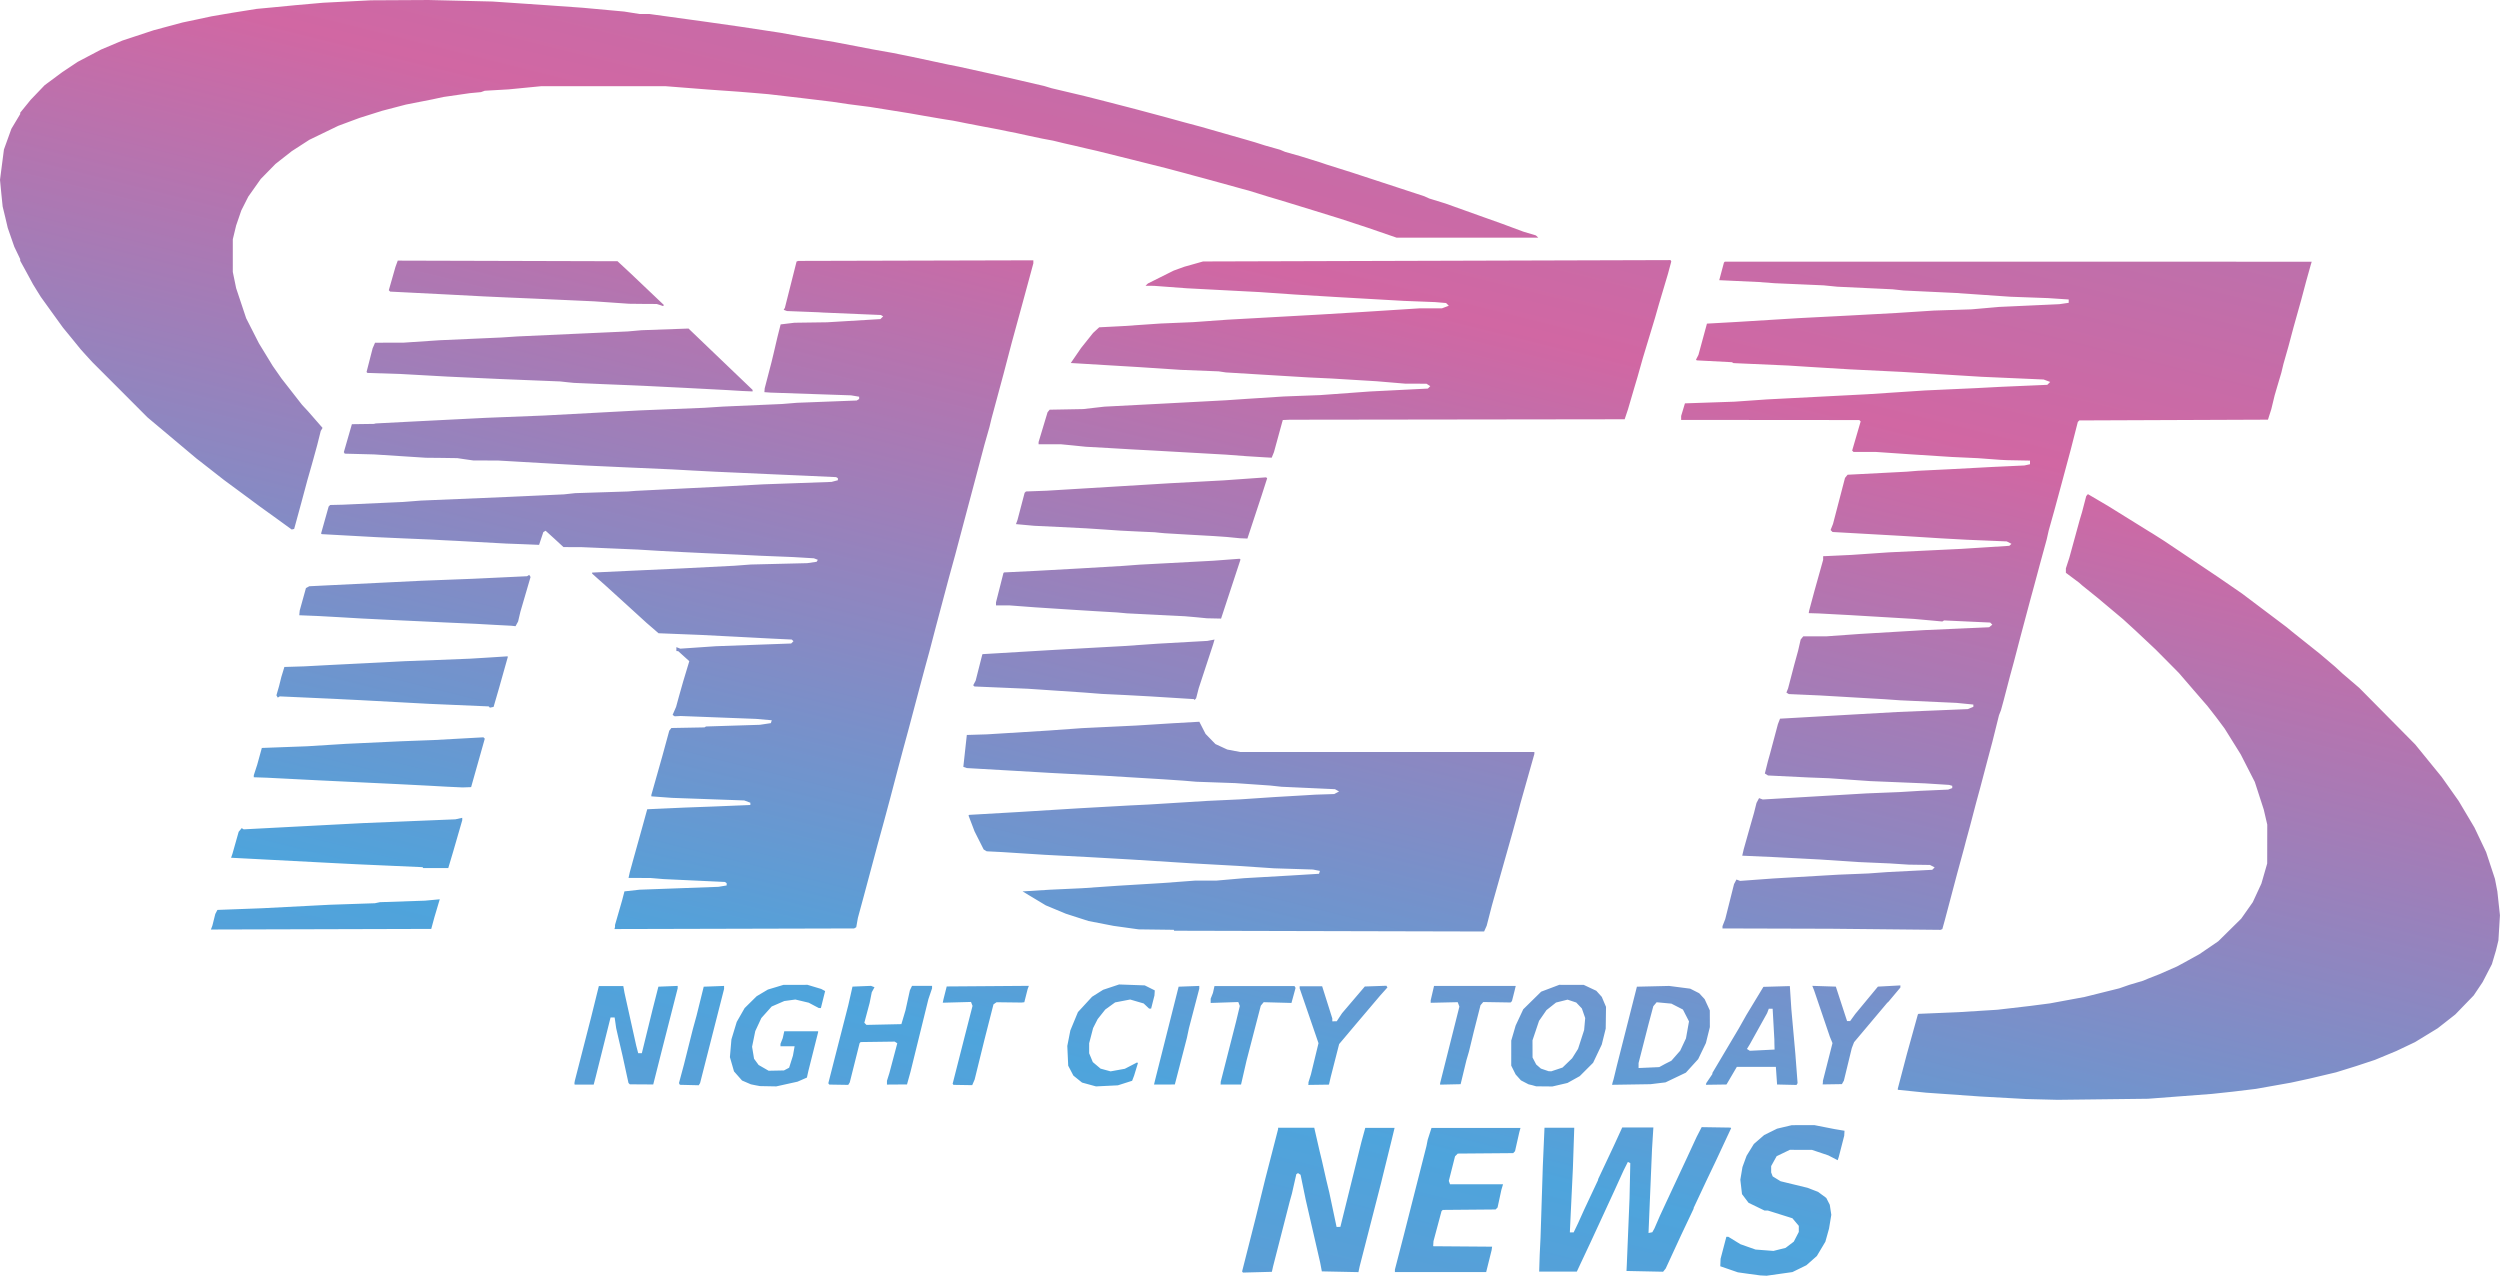 <?xml version="1.0" encoding="UTF-8" standalone="no"?>
<!-- Created with Inkscape (http://www.inkscape.org/) -->

<svg
   width="97.777mm"
   height="49.896mm"
   viewBox="0 0 32.922 16.8"
   version="1.1"
   id="svg1"
   inkscape:version="1.4.2 (ebf0e94, 2025-05-08)"
   sodipodi:docname="drawing.svg"
   xml:space="preserve"
   xmlns:inkscape="http://www.inkscape.org/namespaces/inkscape"
   xmlns:sodipodi="http://sodipodi.sourceforge.net/DTD/sodipodi-0.dtd"
   xmlns:xlink="http://www.w3.org/1999/xlink"
   xmlns="http://www.w3.org/2000/svg"
   xmlns:svg="http://www.w3.org/2000/svg"><sodipodi:namedview
     id="namedview1"
     pagecolor="#ffffff"
     bordercolor="#000000"
     borderopacity="0.25"
     inkscape:showpageshadow="2"
     inkscape:pageopacity="0.0"
     inkscape:pagecheckerboard="0"
     inkscape:deskcolor="#d1d1d1"
     inkscape:document-units="mm"
     showborder="true"
     inkscape:zoom="2"
     inkscape:cx="66.25"
     inkscape:cy="259.75"
     inkscape:window-width="2400"
     inkscape:window-height="1529"
     inkscape:window-x="-8"
     inkscape:window-y="-8"
     inkscape:window-maximized="1"
     inkscape:current-layer="layer1" /><defs
     id="defs1"><linearGradient
       id="linearGradient1"
       inkscape:collect="always"><stop
         style="stop-color:#4ea4dc;stop-opacity:1;"
         offset="0.318"
         id="stop1" /><stop
         style="stop-color:#d167a3;stop-opacity:1;"
         offset="0.645"
         id="stop2" /></linearGradient><linearGradient
       inkscape:collect="always"
       xlink:href="#linearGradient1"
       id="linearGradient2"
       x1="12.774"
       y1="25.228"
       x2="20.739"
       y2="-6.716"
       gradientUnits="userSpaceOnUse"
       spreadMethod="repeat" /></defs><g
     inkscape:label="Layer 1"
     inkscape:groupmode="layer"
     id="layer1"
     transform="translate(-0.296,-0.856)"><path
       style="fill:url(#linearGradient2)"
       d="m 23.331,17.632 -0.149,-0.021 -0.116,-0.04 -0.116,-0.04 0.002,-0.049 0.002,-0.049 0.038,-0.145 0.038,-0.145 h 0.013 0.013 l 0.08,0.049 0.08,0.049 0.099,0.035 0.099,0.035 0.118,0.009 0.118,0.009 0.08,-0.02 0.08,-0.02 0.054,-0.041 0.054,-0.041 0.033,-0.064 0.033,-0.064 V 17.039 16.999 l -0.042,-0.05 -0.042,-0.05 -0.111,-0.035 -0.111,-0.035 -0.051,-0.016 -0.051,-0.016 h -0.022 -0.022 l -0.105,-0.051 -0.105,-0.051 -0.043,-0.057 -0.043,-0.057 -0.011,-0.095 -0.011,-0.095 0.014,-0.083 0.014,-0.083 0.027,-0.074 0.027,-0.074 0.048,-0.078 0.048,-0.078 0.068,-0.059 0.068,-0.059 0.085,-0.042 0.085,-0.042 0.097,-0.023 0.097,-0.023 0.149,-2.63e-4 0.149,-2.64e-4 0.132,0.026 0.132,0.026 0.066,0.011 0.066,0.011 -0.002,0.033 -0.002,0.033 -0.036,0.14 -0.036,0.14 -0.007,0.021 -0.007,0.021 -0.062,-0.032 -0.062,-0.032 -0.107,-0.036 -0.107,-0.036 -0.146,-4.63e-4 -0.146,-4.64e-4 -0.087,0.042 -0.087,0.042 -0.036,0.065 -0.036,0.065 v 0.042 0.042 l 0.01,0.026 0.01,0.026 0.052,0.032 0.052,0.032 0.177,0.043 0.177,0.043 0.07,0.027 0.07,0.027 0.054,0.04 0.054,0.04 0.023,0.045 0.023,0.045 0.01,0.066 0.01,0.066 -0.015,0.091 -0.015,0.091 -0.024,0.086 -0.024,0.086 -0.056,0.094 -0.056,0.094 -0.069,0.061 -0.069,0.061 -0.092,0.045 -0.092,0.045 -0.17,0.024 -0.17,0.024 -0.041,-0.002 -0.041,-0.002 z m -6.673,-0.025 -0.005,-0.008 0.09,-0.355 0.09,-0.355 0.063,-0.256 0.063,-0.256 0.084,-0.326 0.084,-0.326 v -0.009 -0.009 h 0.238 0.238 l 0.035,0.153 0.035,0.153 0.016,0.066 0.016,0.066 0.028,0.124 0.028,0.124 0.02,0.083 0.02,0.083 0.048,0.227 0.048,0.227 0.025,-3.36e-4 0.025,-3.36e-4 0.138,-0.557 0.138,-0.557 0.026,-0.095 0.026,-0.095 h 0.193 0.193 l -0.021,0.087 -0.021,0.087 -0.059,0.239 -0.059,0.239 -0.008,0.033 -0.008,0.033 -0.142,0.553 -0.142,0.553 -0.008,0.038 -0.008,0.038 -0.241,-0.005 -0.241,-0.005 -0.011,-0.058 -0.011,-0.058 -0.095,-0.413 -0.095,-0.413 -0.034,-0.165 -0.034,-0.165 -0.017,-0.011 -0.017,-0.011 -0.011,0.007 -0.011,0.007 -0.029,0.128 -0.029,0.128 -0.014,0.05 -0.014,0.05 -0.11,0.429 -0.11,0.429 -0.008,0.036 -0.008,0.036 -0.19,0.005 -0.19,0.005 z m 2.007,-0.016 v -0.016 l 0.059,-0.228 0.059,-0.228 0.149,-0.586 0.149,-0.586 0.008,-0.041 0.008,-0.041 0.025,-0.078 0.025,-0.078 h 0.586 0.586 l -0.008,0.029 -0.008,0.029 -0.028,0.124 -0.028,0.124 -0.012,0.013 -0.012,0.013 -0.365,0.003 -0.365,0.003 -0.018,0.018 -0.018,0.018 -0.041,0.162 -0.041,0.162 0.008,0.022 0.008,0.022 h 0.349 0.349 l -0.011,0.037 -0.011,0.037 -0.025,0.116 -0.025,0.116 -0.013,0.013 -0.013,0.013 -0.348,0.003 -0.348,0.003 -0.008,0.008 -0.008,0.008 -0.053,0.198 -0.053,0.198 -0.002,0.033 -0.002,0.033 0.388,0.003 0.388,0.003 -0.003,0.022 -0.003,0.022 -0.036,0.145 -0.036,0.145 h -0.601 -0.601 z m 1.907,-0.211 0.011,-0.227 0.015,-0.471 0.015,-0.471 0.011,-0.252 0.011,-0.252 h 0.196 0.196 l -0.009,0.268 -0.009,0.268 -0.015,0.314 -0.015,0.314 -0.005,0.107 -0.005,0.107 h 0.025 0.025 l 0.028,-0.058 0.028,-0.058 0.041,-0.091 0.041,-0.091 0.092,-0.196 0.092,-0.196 v -0.005 -0.005 l 0.104,-0.221 0.104,-0.221 0.055,-0.12 0.055,-0.12 h 0.205 0.205 l -0.009,0.145 -0.009,0.145 -0.017,0.405 -0.017,0.405 -0.006,0.145 -0.006,0.145 0.025,-0.005 0.025,-0.005 0.014,-0.025 0.014,-0.025 0.036,-0.083 0.036,-0.083 0.046,-0.099 0.046,-0.099 0.135,-0.289 0.135,-0.289 0.061,-0.132 0.061,-0.132 0.033,-0.064 0.033,-0.064 0.19,0.003 0.19,0.003 0.004,0.004 0.004,0.004 -0.023,0.049 -0.023,0.049 -0.077,0.165 -0.077,0.165 -0.063,0.132 -0.063,0.132 -0.084,0.179 -0.084,0.179 v 0.005 0.005 l -0.081,0.171 -0.081,0.171 -0.103,0.223 -0.103,0.223 -0.017,0.021 -0.017,0.021 -0.241,-0.005 -0.241,-0.005 0.002,-0.041 0.002,-0.041 0.018,-0.438 0.018,-0.438 0.005,-0.231 0.005,-0.231 -0.016,-0.008 -0.016,-0.008 -0.029,0.058 -0.029,0.058 -0.06,0.132 -0.06,0.132 -0.095,0.206 -0.095,0.206 -0.061,0.132 -0.061,0.132 -0.062,0.132 -0.062,0.132 -0.029,0.062 -0.029,0.062 h -0.248 -0.248 z m 6.616,-2.046 -0.206,-0.005 -0.306,-0.017 -0.306,-0.017 -0.355,-0.025 -0.355,-0.025 -0.186,-0.019 -0.186,-0.019 v -0.008 -0.008 l 0.059,-0.225 0.059,-0.225 0.073,-0.263 0.073,-0.263 0.004,-0.004 0.004,-0.004 0.264,-0.011 0.264,-0.011 0.256,-0.016 0.256,-0.016 0.215,-0.025 0.215,-0.025 0.131,-0.017 0.131,-0.017 0.227,-0.042 0.227,-0.042 0.229,-0.057 0.229,-0.057 0.066,-0.023 0.066,-0.023 0.091,-0.027 0.091,-0.027 0.033,-0.014 0.033,-0.014 0.074,-0.029 0.074,-0.029 0.116,-0.051 0.116,-0.051 0.05,-0.027 0.05,-0.027 0.099,-0.055 0.099,-0.055 0.123,-0.084 0.123,-0.084 0.151,-0.149 0.151,-0.149 0.076,-0.108 0.076,-0.108 0.057,-0.123 0.057,-0.123 0.038,-0.132 0.038,-0.132 3.96e-4,-0.256 3.96e-4,-0.256 -0.023,-0.099 -0.023,-0.099 -0.059,-0.182 -0.059,-0.182 -0.093,-0.182 -0.093,-0.182 -0.106,-0.17 -0.106,-0.17 -0.112,-0.15 L 29.366,10.154 29.178,9.937 28.991,9.72 28.836,9.563 28.681,9.407 28.549,9.283 28.417,9.159 l -0.082,-0.075 -0.082,-0.075 -0.167,-0.14 -0.167,-0.14 -0.103,-0.083 -0.103,-0.083 -0.019,-0.017 -0.019,-0.017 -0.087,-0.065 -0.087,-0.065 v -0.029 -0.029 l 0.023,-0.071 0.023,-0.071 0.068,-0.248 0.068,-0.248 0.015,-0.05 0.015,-0.05 0.028,-0.107 0.028,-0.107 0.011,-0.013 0.011,-0.013 0.131,0.077 0.131,0.077 0.269,0.167 0.269,0.167 0.028,0.017 0.028,0.017 0.074,0.047 0.074,0.047 0.355,0.238 0.355,0.238 0.157,0.108 0.157,0.108 0.296,0.223 0.296,0.223 0.035,0.029 0.035,0.029 0.182,0.145 0.182,0.145 0.099,0.084 0.099,0.084 0.05,0.046 0.05,0.046 0.111,0.095 0.111,0.095 0.368,0.372 0.368,0.372 0.175,0.215 0.175,0.215 0.111,0.157 0.111,0.157 0.104,0.175 0.104,0.175 0.077,0.162 0.077,0.162 0.058,0.176 0.058,0.176 0.016,0.083 0.016,0.083 0.017,0.157 0.017,0.157 -0.01,0.165 -0.01,0.165 -0.016,0.066 -0.016,0.066 -0.027,0.091 -0.027,0.091 -0.061,0.118 -0.061,0.118 -0.059,0.088 -0.059,0.088 -0.121,0.125 -0.121,0.125 -0.116,0.091 -0.116,0.091 -0.149,0.091 -0.149,0.091 -0.124,0.059 -0.124,0.059 -0.14,0.058 -0.14,0.058 -0.124,0.041 -0.124,0.041 -0.132,0.041 -0.132,0.041 -0.173,0.041 -0.173,0.041 -0.124,0.027 -0.124,0.027 -0.231,0.041 -0.231,0.041 -0.149,0.018 -0.149,0.018 -0.14,0.015 -0.14,0.015 -0.421,0.032 -0.421,0.032 -0.595,0.007 -0.595,0.007 z m -16.946,-0.187 -0.058,-0.012 -0.058,-0.025 -0.058,-0.025 -0.053,-0.06 -0.053,-0.06 -0.027,-0.094 -0.027,-0.094 0.01,-0.117 0.01,-0.117 0.035,-0.115 0.035,-0.115 0.052,-0.091 0.052,-0.091 0.079,-0.078 0.079,-0.078 0.074,-0.044 0.074,-0.044 0.103,-0.031 0.103,-0.031 0.158,-1.26e-4 0.158,-1.26e-4 0.09,0.027 0.09,0.027 0.026,0.014 0.026,0.014 -0.028,0.112 -0.028,0.112 -0.014,-2.86e-4 -0.014,-2.86e-4 -0.066,-0.035 -0.066,-0.035 -0.088,-0.021 -0.088,-0.021 -0.073,0.01 -0.073,0.01 -0.083,0.036 -0.083,0.036 -0.068,0.076 -0.068,0.076 -0.04,0.086 -0.04,0.086 -0.021,0.103 -0.021,0.103 0.013,0.079 0.013,0.079 0.03,0.041 0.03,0.041 0.066,0.038 0.066,0.038 0.101,-0.002 0.101,-0.002 0.034,-0.018 0.034,-0.018 0.025,-0.079 0.025,-0.079 0.011,-0.062 0.011,-0.062 h -0.093 -0.093 v -0.016 -0.016 l 0.015,-0.038 0.015,-0.038 0.01,-0.045 0.01,-0.045 h 0.223 0.223 v 0.006 0.006 l -0.064,0.254 -0.064,0.254 -0.01,0.045 -0.01,0.045 -0.062,0.027 -0.062,0.027 -0.14,0.031 -0.14,0.031 -0.107,-0.002 -0.107,-0.002 z m 4.394,-0.01 -0.091,-0.025 -0.057,-0.046 -0.057,-0.046 -0.034,-0.065 -0.034,-0.065 -0.006,-0.13 -0.006,-0.13 0.02,-0.102 0.02,-0.102 0.05,-0.121 0.05,-0.121 0.093,-0.101 0.093,-0.101 0.073,-0.046 0.073,-0.046 0.105,-0.035 0.105,-0.035 0.169,0.006 0.169,0.006 0.066,0.033 0.066,0.033 -0.002,0.033 -0.002,0.033 -0.022,0.087 -0.022,0.087 h -0.013 -0.013 l -0.036,-0.034 -0.036,-0.034 -0.089,-0.026 -0.089,-0.026 -0.099,0.019 -0.099,0.019 -0.065,0.047 -0.065,0.047 -0.05,0.063 -0.05,0.063 -0.03,0.059 -0.03,0.059 -0.026,0.1 -0.026,0.1 v 0.066 0.066 l 0.024,0.058 0.024,0.058 0.051,0.043 0.051,0.043 0.066,0.018 0.066,0.018 0.094,-0.017 0.094,-0.017 0.081,-0.042 0.081,-0.042 0.005,0.005 0.005,0.005 -0.025,0.082 -0.025,0.082 -0.013,0.034 -0.013,0.034 -0.094,0.03 -0.094,0.03 -0.144,0.007 -0.144,0.007 z m 5.839,0.01 -0.05,-0.012 -0.05,-0.026 -0.05,-0.026 -0.035,-0.039 -0.035,-0.039 -0.029,-0.058 -0.029,-0.058 9.7e-5,-0.165 9.7e-5,-0.165 0.029,-0.099 0.029,-0.099 0.05,-0.107 0.05,-0.107 0.118,-0.116 0.118,-0.116 0.119,-0.045 0.119,-0.045 0.161,1.61e-4 0.161,1.62e-4 0.083,0.039 0.083,0.039 0.036,0.04 0.036,0.04 0.028,0.066 0.028,0.066 -0.002,0.143 -0.002,0.143 -0.026,0.105 -0.026,0.105 -0.057,0.12 -0.057,0.12 -0.088,0.088 -0.088,0.088 -0.081,0.045 -0.081,0.045 -0.099,0.023 -0.099,0.023 -0.107,-0.001 -0.107,-0.001 z m 0.324,-0.208 0.074,-0.025 0.063,-0.061 0.063,-0.061 0.039,-0.062 0.039,-0.062 0.04,-0.124 0.04,-0.124 0.007,-0.079 0.007,-0.079 -0.022,-0.063 -0.022,-0.063 -0.037,-0.039 -0.037,-0.039 -0.057,-0.019 -0.057,-0.019 -0.076,0.019 -0.076,0.019 -0.063,0.05 -0.063,0.05 -0.049,0.071 -0.049,0.071 -0.043,0.128 -0.043,0.128 3.56e-4,0.113 3.56e-4,0.113 0.024,0.046 0.024,0.046 0.031,0.027 0.031,0.027 0.05,0.017 0.05,0.017 0.018,0.001 0.018,0.001 z m -12.937,0.19 -0.002,-0.008 0.003,-0.017 0.003,-0.017 0.108,-0.421 0.108,-0.421 0.05,-0.202 0.05,-0.202 h 0.161 0.161 l 0.008,0.045 0.008,0.045 0.077,0.347 0.077,0.347 0.013,0.05 0.013,0.05 h 0.024 0.024 l 0.071,-0.289 0.071,-0.289 0.038,-0.149 0.038,-0.149 0.127,-0.005 0.127,-0.005 v 0.016 0.016 l -0.107,0.419 -0.107,0.419 -0.054,0.214 -0.054,0.214 -0.154,-0.001 -0.154,-0.001 -0.009,-0.009 -0.009,-0.009 -0.039,-0.179 -0.039,-0.179 -0.027,-0.116 -0.027,-0.116 -0.015,-0.066 -0.015,-0.066 -0.01,-0.07 -0.01,-0.07 h -0.027 -0.027 l -0.098,0.392 -0.098,0.392 -0.013,0.05 -0.013,0.05 H 7.987 7.863 Z m 1.381,3.38e-4 -0.006,-0.01 0.033,-0.123 0.033,-0.123 0.058,-0.231 0.058,-0.231 0.025,-0.091 0.025,-0.091 0.047,-0.19 0.047,-0.19 0.134,-0.005 0.134,-0.005 v 0.02 0.02 l -0.158,0.62 -0.158,0.62 -0.009,0.014 -0.009,0.014 -0.124,-0.003 -0.124,-0.003 z m 1.967,0.001 -0.006,-0.01 0.04,-0.157 0.04,-0.157 0.091,-0.355 0.091,-0.355 0.015,-0.066 0.015,-0.066 0.013,-0.058 0.013,-0.058 0.122,-0.005 0.122,-0.005 0.023,0.009 0.023,0.009 -0.018,0.033 -0.018,0.033 -0.014,0.07 -0.014,0.07 -0.035,0.131 -0.035,0.131 0.014,0.014 0.014,0.014 0.23,-0.005 0.23,-0.005 0.027,-0.091 0.027,-0.091 0.029,-0.132 0.029,-0.132 0.014,-0.029 0.014,-0.029 h 0.132 0.132 v 0.016 0.016 l -0.024,0.071 -0.024,0.071 -0.118,0.479 -0.118,0.479 -0.023,0.083 -0.023,0.083 -0.132,0.001 -0.132,0.001 v -0.025 -0.025 l 0.016,-0.051 0.016,-0.051 0.052,-0.196 0.052,-0.196 -0.017,-0.011 -0.017,-0.011 -0.224,0.003 -0.224,0.003 -0.007,0.007 -0.007,0.007 -0.065,0.259 -0.065,0.259 -0.01,0.016 -0.01,0.016 -0.124,-0.002 -0.124,-0.002 z m 1.637,0.004 -0.006,-0.006 0.081,-0.318 0.081,-0.318 0.05,-0.195 0.05,-0.195 -0.01,-0.026 -0.01,-0.026 -0.186,0.005 -0.186,0.005 0.005,-0.024 0.005,-0.024 0.021,-0.083 0.021,-0.083 0.541,-0.004 0.541,-0.004 -0.008,0.021 -0.008,0.021 -0.022,0.087 -0.022,0.087 -0.018,0.002 -0.018,0.002 -0.165,-0.002 -0.165,-0.002 -0.02,0.014 -0.02,0.014 -0.059,0.231 -0.059,0.231 -0.065,0.264 -0.065,0.264 -0.016,0.037 -0.016,0.037 -0.124,-0.002 -0.124,-0.002 z m 2.654,-0.03 0.008,-0.033 0.154,-0.611 0.154,-0.611 0.136,-0.005 0.136,-0.005 v 0.018 0.018 l -0.068,0.26 -0.068,0.26 -0.014,0.066 -0.014,0.066 -0.079,0.305 -0.079,0.305 -0.137,3e-4 -0.137,3e-4 z m 0.87,0.016 -1e-6,-0.017 0.101,-0.396 0.101,-0.396 0.025,-0.104 0.025,-0.104 -0.01,-0.026 -0.01,-0.026 -0.182,0.006 -0.182,0.006 v -0.028 -0.028 l 0.015,-0.038 0.015,-0.038 0.01,-0.045 0.01,-0.045 h 0.527 0.527 l 0.007,0.012 0.007,0.012 -0.027,0.099 -0.027,0.099 -0.183,-0.005 -0.183,-0.005 -0.019,0.023 -0.019,0.023 -0.094,0.362 -0.094,0.362 -0.036,0.157 -0.036,0.157 -0.135,3.02e-4 -0.135,3.01e-4 z m 1.156,0.003 v -0.016 l 0.016,-0.051 0.016,-0.051 0.05,-0.206 0.05,-0.206 -0.124,-0.361 -0.124,-0.361 v -0.014 -0.014 h 0.148 0.148 l 0.067,0.212 0.067,0.212 v 0.019 0.019 l 0.029,-2.04e-4 0.029,-2.05e-4 0.035,-0.053 0.035,-0.053 0.15,-0.176 0.15,-0.176 0.142,-0.005 0.142,-0.005 0.007,0.011 0.007,0.011 -0.049,0.055 -0.049,0.055 -0.162,0.191 -0.162,0.191 -0.107,0.127 -0.107,0.127 -0.056,0.219 -0.056,0.219 -0.011,0.048 -0.011,0.048 -0.136,0.002 -0.136,0.002 z m 1.734,0.009 -6.45e-4,-0.011 0.127,-0.505 0.127,-0.505 -0.011,-0.029 -0.011,-0.029 -0.178,0.004 -0.178,0.004 v -0.016 -0.016 l 0.022,-0.095 0.022,-0.095 h 0.538 0.538 l -0.009,0.037 -0.009,0.037 -0.016,0.063 -0.016,0.063 -0.009,0.009 -0.009,0.009 -0.18,-0.003 -0.18,-0.003 -0.018,0.021 -0.018,0.021 -0.044,0.173 -0.044,0.173 -0.032,0.132 -0.032,0.132 -0.017,0.058 -0.017,0.058 -0.038,0.157 -0.038,0.157 -0.135,0.003 -0.135,0.003 z m 2.272,-0.026 0.011,-0.035 0.022,-0.091 0.022,-0.091 0.132,-0.52 0.132,-0.52 0.212,-0.005 0.212,-0.005 0.139,0.018 0.139,0.018 0.059,0.03 0.059,0.03 0.036,0.039 0.036,0.039 0.034,0.074 0.034,0.074 3.63e-4,0.11 3.63e-4,0.11 -0.026,0.105 -0.026,0.105 -0.051,0.106 -0.051,0.106 -0.081,0.089 -0.081,0.089 -0.134,0.064 -0.134,0.064 -0.099,0.012 -0.099,0.012 -0.253,0.004 -0.253,0.004 z m 0.692,-0.241 0.081,-0.041 0.058,-0.066 0.058,-0.066 0.038,-0.081 0.038,-0.081 0.02,-0.112 0.02,-0.112 -0.04,-0.078 -0.04,-0.078 -0.076,-0.039 -0.076,-0.039 -0.097,-0.009 -0.097,-0.009 -0.022,0.026 -0.022,0.026 -0.032,0.12 -0.032,0.12 -0.065,0.254 -0.065,0.254 v 0.033 0.033 l 0.136,-0.006 0.136,-0.006 z m 0.539,0.266 v -0.01 l 0.041,-0.061 0.041,-0.061 v -0.007 -0.007 l 0.175,-0.295 0.175,-0.295 0.049,-0.087 0.049,-0.087 0.112,-0.185 0.112,-0.185 0.174,-0.005 0.174,-0.005 0.01,0.153 0.01,0.153 0.026,0.289 0.026,0.289 0.015,0.197 0.015,0.197 -0.007,0.012 -0.007,0.012 -0.128,-0.003 -0.128,-0.003 -0.008,-0.116 -0.008,-0.116 H 23.423 23.168 l -0.068,0.116 -0.068,0.116 -0.136,0.002 -0.136,0.002 z m 0.899,-0.522 -0.001,-0.066 -0.011,-0.198 -0.011,-0.198 -5.33e-4,-0.004 -5.33e-4,-0.004 h -0.025 -0.025 l -0.011,0.029 -0.011,0.029 -0.114,0.205 -0.114,0.205 -0.019,0.031 -0.019,0.031 0.019,0.012 0.019,0.012 0.163,-0.008 0.163,-0.008 z m 0.638,0.505 6.93e-4,-0.026 0.063,-0.248 0.063,-0.248 -0.017,-0.041 -0.017,-0.041 -0.104,-0.306 -0.104,-0.306 -0.012,-0.03 -0.012,-0.03 0.155,0.005 0.155,0.005 0.074,0.227 0.074,0.227 0.02,3.9e-5 0.02,3.8e-5 0.034,-0.047 0.034,-0.047 0.149,-0.18 0.149,-0.18 0.148,-0.008 0.148,-0.008 -3.7e-5,0.014 -3.6e-5,0.014 -0.078,0.093 -0.078,0.093 -0.009,0.008 -0.009,0.008 -0.218,0.259 -0.218,0.259 -0.015,0.039 -0.015,0.039 -0.052,0.214 -0.052,0.214 -0.013,0.023 -0.013,0.023 -0.127,0.002 -0.127,0.002 z m -8.546,-2.011 -0.003,-0.003 -0.231,-0.003 -0.231,-0.003 -0.165,-0.023 -0.165,-0.023 -0.165,-0.032 -0.165,-0.032 -0.149,-0.048 -0.149,-0.048 -0.132,-0.055 -0.132,-0.055 -0.153,-0.092 -0.153,-0.092 0.178,-0.011 0.178,-0.011 0.215,-0.01 0.215,-0.01 0.231,-0.016 0.231,-0.016 0.297,-0.018 0.297,-0.018 0.214,-0.016 0.214,-0.016 h 0.14 0.14 l 0.183,-0.016 0.183,-0.016 0.314,-0.018 0.314,-0.018 0.18,-0.011 0.18,-0.011 0.006,-0.019 0.006,-0.019 -0.046,-0.009 -0.046,-0.009 -0.256,-0.008 -0.256,-0.008 -0.239,-0.016 -0.239,-0.016 -0.306,-0.017 -0.306,-0.017 -0.396,-0.025 -0.396,-0.025 -0.281,-0.016 -0.281,-0.016 -0.289,-0.015 -0.289,-0.015 -0.281,-0.018 -0.281,-0.018 -0.1,-0.005 -0.1,-0.005 -0.02,-0.012 -0.02,-0.012 -0.06,-0.119 -0.06,-0.119 -0.04,-0.105 -0.04,-0.105 0.005,-0.004 0.005,-0.004 0.33,-0.019 0.33,-0.019 0.388,-0.024 0.388,-0.024 0.339,-0.019 0.339,-0.019 0.124,-0.006 0.124,-0.006 0.388,-0.024 0.388,-0.024 0.215,-0.01 0.215,-0.01 0.223,-0.015 0.223,-0.015 0.206,-0.012 0.206,-0.012 0.066,-0.004 0.066,-0.004 0.124,-0.004 0.124,-0.004 0.032,-0.017 0.032,-0.017 -0.027,-0.015 -0.027,-0.015 -0.352,-0.016 -0.352,-0.016 -0.074,-0.008 -0.074,-0.008 -0.231,-0.016 -0.231,-0.016 -0.256,-0.009 -0.256,-0.009 -0.083,-0.007 -0.083,-0.007 -0.132,-0.009 -0.132,-0.009 -0.396,-0.024 -0.396,-0.024 -0.347,-0.018 -0.347,-0.018 -0.239,-0.014 -0.239,-0.014 -0.314,-0.018 -0.314,-0.018 -0.023,-0.008 -0.023,-0.008 0.013,-0.119 0.013,-0.119 0.01,-0.091 0.01,-0.091 0.132,-0.004 0.132,-0.004 0.405,-0.025 0.405,-0.025 0.223,-0.016 0.223,-0.016 0.355,-0.017 0.355,-0.017 0.239,-0.015 0.239,-0.015 0.177,-0.01 0.177,-0.01 0.041,0.08 0.041,0.08 0.065,0.067 0.065,0.067 0.078,0.036 0.078,0.036 0.084,0.016 0.084,0.016 h 1.938 1.938 v 0.013 0.013 l -0.093,0.329 -0.093,0.329 -0.013,0.05 -0.013,0.05 -0.041,0.149 -0.041,0.149 -0.119,0.421 -0.119,0.421 -0.014,0.05 -0.014,0.05 -0.034,0.132 -0.034,0.132 -0.017,0.038 -0.017,0.038 -2.041,-0.005 -2.041,-0.005 z m -12.672,-0.032 0.01,-0.027 0.019,-0.076 0.019,-0.076 0.014,-0.027 0.014,-0.027 0.294,-0.011 0.294,-0.011 0.446,-0.023 0.446,-0.023 0.297,-0.01 0.297,-0.01 0.033,-0.007 0.033,-0.007 0.297,-0.01 0.297,-0.01 0.097,-0.009 0.097,-0.009 -0.009,0.03 -0.009,0.03 -0.027,0.091 -0.027,0.091 -0.02,0.074 -0.02,0.074 -1.451,0.004 -1.451,0.004 z m 5.312,-0.008 -6e-7,-0.027 0.047,-0.163 0.047,-0.163 0.015,-0.058 0.015,-0.058 0.099,-0.011 0.099,-0.011 0.52,-0.019 0.52,-0.019 0.054,-0.009 0.054,-0.009 v -0.015 -0.015 l -0.012,-0.008 -0.012,-0.008 -0.405,-0.019 -0.405,-0.019 -0.083,-0.007 -0.083,-0.007 -0.146,-7.41e-4 -0.146,-7.4e-4 0.008,-0.037 0.008,-0.037 0.025,-0.091 0.025,-0.091 0.06,-0.215 0.06,-0.215 0.025,-0.091 0.025,-0.091 0.005,-0.018 0.005,-0.018 0.245,-0.011 0.245,-0.011 0.19,-0.007 0.19,-0.007 0.244,-0.01 0.244,-0.01 v -0.015 -0.015 l -0.04,-0.015 -0.04,-0.015 -0.476,-0.017 -0.476,-0.017 -0.136,-0.01 -0.136,-0.01 v -0.009 -0.009 l 0.073,-0.258 0.073,-0.258 0.045,-0.165 0.045,-0.165 0.014,-0.018 0.014,-0.018 0.218,-0.004 0.218,-0.004 0.01,-0.006 0.01,-0.006 0.354,-0.011 0.354,-0.011 0.073,-0.011 0.073,-0.011 0.006,-0.019 0.006,-0.019 -0.104,-0.009 -0.104,-0.009 -0.496,-0.019 -0.496,-0.019 -0.039,0.002 -0.039,0.002 -0.014,-0.009 -0.014,-0.009 0.023,-0.053 0.023,-0.053 0.018,-0.066 0.018,-0.066 0.028,-0.099 0.028,-0.099 0.041,-0.136 0.041,-0.136 -0.073,-0.066 -0.073,-0.066 -0.012,-6.774e-4 -0.012,-6.774e-4 V 9.405 9.378 l 0.026,0.01 0.026,0.01 0.234,-0.016 0.234,-0.016 0.248,-0.009 0.248,-0.009 0.248,-0.009 0.248,-0.009 0.015,-0.015 0.015,-0.015 -0.011,-0.011 -0.011,-0.011 -0.128,-0.006 -0.128,-0.006 L 9.993,9.241 9.523,9.217 9.245,9.206 8.968,9.195 8.89,9.127 8.812,9.06 8.54,8.812 8.267,8.564 8.18,8.487 8.094,8.41 v -0.007 -0.007 l 0.235,-0.011 0.235,-0.011 0.347,-0.016 0.347,-0.016 0.355,-0.018 0.355,-0.018 0.107,-0.008 0.107,-0.008 0.372,-0.009 0.372,-0.009 0.062,-0.009 0.062,-0.009 0.008,-0.013 0.008,-0.013 -0.026,-0.01 -0.026,-0.01 -0.135,-0.008 -0.135,-0.008 -0.223,-0.009 -0.223,-0.009 -0.14,-0.007 -0.14,-0.007 -0.223,-0.01 -0.223,-0.01 L 9.283,8.126 8.994,8.111 8.845,8.102 8.697,8.093 8.325,8.077 7.953,8.061 7.835,8.061 7.716,8.06 7.599,7.952 7.481,7.845 l -0.015,0.009 -0.015,0.009 -0.028,0.084 -0.028,0.084 L 7.179,8.022 6.962,8.014 6.632,7.996 6.302,7.978 6.137,7.97 5.971,7.961 5.616,7.946 5.261,7.93 4.898,7.91 4.534,7.89 l -0.005,-0.004 -0.005,-0.004 0.05,-0.178 0.05,-0.178 0.01,-0.01 0.01,-0.01 0.085,-0.002 0.085,-0.002 0.396,-0.018 0.396,-0.018 0.116,-0.009 0.116,-0.009 0.405,-0.017 0.405,-0.017 0.165,-0.007 0.165,-0.007 0.372,-0.017 0.372,-0.017 0.074,-0.008 0.074,-0.008 0.347,-0.011 0.347,-0.011 0.05,-0.004 0.05,-0.004 0.545,-0.027 0.545,-0.027 0.297,-0.016 0.297,-0.016 0.449,-0.016 0.449,-0.016 0.042,-0.011 0.042,-0.011 V 7.168 7.154 L 11.319,7.146 11.306,7.139 10.893,7.12 10.48,7.102 10.101,7.085 9.721,7.068 9.432,7.053 9.143,7.037 8.575,7.012 8.007,6.986 7.435,6.954 6.863,6.921 6.698,6.92 6.533,6.92 6.426,6.905 6.318,6.889 6.112,6.886 5.905,6.884 5.564,6.862 5.222,6.84 l -0.193,-0.005 -0.193,-0.005 -0.006,-0.01 -0.006,-0.01 0.053,-0.184 0.053,-0.184 0.145,-0.002 0.145,-0.002 0.012,-0.003 0.012,-0.003 0.231,-0.012 0.231,-0.012 0.297,-0.015 0.297,-0.015 0.198,-0.01 0.198,-0.01 0.38,-0.015 0.38,-0.015 0.636,-0.034 0.636,-0.034 0.421,-0.017 0.421,-0.017 0.124,-0.008 0.124,-0.008 0.388,-0.017 0.388,-0.017 0.099,-0.008 0.099,-0.008 0.393,-0.015 0.393,-0.015 0.016,-0.01 0.016,-0.01 v -0.015 -0.015 l -0.054,-0.009 -0.054,-0.009 -0.529,-0.018 -0.529,-0.018 -0.041,-0.003 -0.041,-0.003 0.002,-0.025 0.002,-0.025 0.045,-0.173 0.045,-0.173 0.014,-0.058 0.014,-0.058 0.025,-0.107 0.025,-0.107 0.021,-0.083 0.021,-0.083 0.091,-0.011 0.091,-0.011 0.215,-0.003 0.215,-0.003 0.351,-0.021 0.351,-0.021 0.018,-0.018 0.018,-0.018 -0.015,-0.009 -0.015,-0.009 -0.379,-0.016 -0.379,-0.016 -0.033,-0.002 -0.033,-0.002 -0.206,-0.008 -0.206,-0.008 -0.022,-0.008 -0.022,-0.008 0.008,-0.013 0.008,-0.013 0.077,-0.305 0.077,-0.305 0.011,-0.004 0.011,-0.004 1.548,-0.004 1.548,-0.004 -10e-7,0.02 v 0.02 l -0.026,0.096 -0.026,0.096 -0.047,0.173 -0.047,0.173 -0.07,0.256 -0.07,0.256 -0.054,0.206 -0.054,0.206 -0.078,0.289 -0.078,0.289 -0.014,0.058 -0.014,0.058 -0.033,0.116 -0.033,0.116 -0.059,0.223 -0.059,0.223 -0.066,0.248 -0.066,0.248 -0.068,0.256 -0.068,0.256 -0.041,0.149 -0.041,0.149 -0.066,0.248 -0.066,0.248 -0.022,0.083 -0.022,0.083 -0.041,0.157 -0.041,0.157 -0.025,0.091 -0.025,0.091 -0.04,0.149 -0.04,0.149 -0.07,0.264 -0.07,0.264 -0.038,0.14 -0.038,0.14 -0.033,0.124 -0.033,0.124 -0.052,0.198 -0.052,0.198 -0.04,0.149 -0.04,0.149 -0.041,0.149 -0.041,0.149 -0.093,0.347 -0.093,0.347 -0.038,0.14 -0.038,0.14 -0.011,0.062 -0.011,0.062 -0.014,0.008 -0.014,0.008 -1.578,0.004 -1.578,0.004 z m 16.017,0.023 -1.433,-0.004 v -0.015 -0.015 l 0.018,-0.046 0.018,-0.046 0.058,-0.231 0.058,-0.231 0.016,-0.03 0.016,-0.03 0.024,0.009 0.024,0.009 0.218,-0.016 0.218,-0.016 0.429,-0.025 0.429,-0.025 0.198,-0.008 0.198,-0.008 0.124,-0.009 0.124,-0.009 0.296,-0.015 0.296,-0.015 0.016,-0.016 0.016,-0.016 -0.031,-0.016 -0.031,-0.016 -0.14,-0.002 -0.14,-0.002 -0.124,-0.008 -0.124,-0.008 -0.206,-0.009 -0.206,-0.009 -0.256,-0.017 -0.256,-0.017 -0.306,-0.016 -0.306,-0.016 -0.204,-0.009 -0.204,-0.009 0.01,-0.043 0.01,-0.043 0.042,-0.149 0.042,-0.149 0.026,-0.091 0.026,-0.091 0.016,-0.064 0.016,-0.064 0.017,-0.032 0.017,-0.032 0.024,0.009 0.024,0.009 0.411,-0.024 0.411,-0.024 0.271,-0.016 0.271,-0.016 0.223,-0.009 0.223,-0.009 0.132,-0.008 0.132,-0.008 0.184,-0.008 0.184,-0.008 0.027,-0.01 0.027,-0.01 v -0.015 -0.015 l -0.021,-0.006 -0.021,-0.006 -0.157,-0.01 -0.157,-0.01 -0.363,-0.015 -0.363,-0.015 -0.273,-0.019 -0.273,-0.019 -0.132,-0.005 -0.132,-0.005 -0.267,-0.013 -0.267,-0.013 -0.021,-0.013 -0.021,-0.013 0.02,-0.08 0.02,-0.08 0.014,-0.05 0.014,-0.05 0.052,-0.195 0.052,-0.195 0.014,-0.036 0.014,-0.036 0.526,-0.03 0.526,-0.03 0.248,-0.014 0.248,-0.014 0.462,-0.019 0.462,-0.019 0.037,-0.015 0.037,-0.015 v -0.015 -0.015 l -0.111,-0.011 -0.111,-0.011 -0.372,-0.017 -0.372,-0.017 -0.099,-0.007 -0.099,-0.007 -0.429,-0.025 -0.429,-0.025 -0.204,-0.009 -0.204,-0.009 -0.016,-0.01 -0.016,-0.01 0.011,-0.027 0.011,-0.027 0.041,-0.157 0.041,-0.157 0.025,-0.091 0.025,-0.091 0.017,-0.074 0.017,-0.074 0.017,-0.021 0.017,-0.021 h 0.15 0.15 l 0.224,-0.016 0.224,-0.016 0.421,-0.025 0.421,-0.025 0.429,-0.019 0.429,-0.019 0.021,-0.017 0.021,-0.017 -0.014,-0.014 -0.014,-0.014 -0.304,-0.014 -0.304,-0.014 -0.011,0.007 -0.011,0.007 -0.187,-0.017 -0.187,-0.017 -0.421,-0.025 -0.421,-0.025 -0.206,-0.011 -0.206,-0.011 -0.066,-0.002 -0.066,-0.002 0.003,-0.017 0.003,-0.017 0.033,-0.123 0.033,-0.123 0.059,-0.211 0.059,-0.211 v -0.024 -0.024 l 0.012,-2.458e-4 0.012,-2.459e-4 0.173,-0.008 0.173,-0.008 0.248,-0.017 0.248,-0.017 0.19,-0.009 0.19,-0.009 0.289,-0.014 0.289,-0.014 0.314,-0.02 0.314,-0.02 0.014,-0.013 0.014,-0.013 -0.031,-0.016 -0.031,-0.016 -0.264,-0.011 -0.264,-0.011 -0.165,-0.009 -0.165,-0.009 -0.256,-0.016 -0.256,-0.016 -0.462,-0.026 -0.462,-0.026 -0.013,-0.013 -0.013,-0.013 0.016,-0.04 0.016,-0.04 0.079,-0.303 0.079,-0.303 0.017,-0.021 0.017,-0.021 0.388,-0.02 0.388,-0.02 0.074,-0.006 0.074,-0.006 0.206,-0.01 0.206,-0.01 0.281,-0.015 0.281,-0.015 0.215,-0.01 0.215,-0.01 0.037,-0.008 0.037,-0.008 v -0.024 -0.024 l -0.153,-0.003 -0.153,-0.003 -0.041,-0.002 -0.041,-0.002 -0.149,-0.011 -0.149,-0.011 -0.173,-0.008 -0.173,-0.008 -0.264,-0.017 -0.264,-0.017 -0.234,-0.016 -0.234,-0.016 h -0.148 -0.148 l -0.009,-0.009 -0.009,-0.009 0.056,-0.192 0.056,-0.192 -0.009,-0.009 -0.009,-0.009 -1.173,-0.001 -1.173,-0.001 -1.1e-5,-0.026 -10e-6,-0.026 0.025,-0.083 0.025,-0.083 0.326,-0.011 0.326,-0.011 0.215,-0.015 0.215,-0.015 0.33,-0.017 0.33,-0.017 0.33,-0.017 0.33,-0.017 0.38,-0.025 0.38,-0.025 0.33,-0.015 0.33,-0.015 0.173,-0.009 0.173,-0.009 0.302,-0.013 0.302,-0.013 0.019,-0.019 0.019,-0.019 -0.043,-0.016 -0.043,-0.016 -0.41,-0.018 -0.41,-0.018 -0.52,-0.032 -0.52,-0.032 -0.347,-0.017 -0.347,-0.017 -0.264,-0.016 -0.264,-0.016 -0.14,-0.009 -0.14,-0.009 -0.361,-0.016 -0.361,-0.016 -0.011,-0.006 -0.011,-0.006 -0.231,-0.012 -0.231,-0.012 -0.005,-0.005 -0.005,-0.005 0.016,-0.031 0.016,-0.031 0.056,-0.206 0.056,-0.206 0.197,-0.011 0.197,-0.011 0.405,-0.025 0.405,-0.025 0.33,-0.017 0.33,-0.017 0.314,-0.017 0.314,-0.017 0.248,-0.016 0.248,-0.016 0.248,-0.008 0.248,-0.008 0.182,-0.016 0.182,-0.016 0.396,-0.018 0.396,-0.018 0.062,-0.009 0.062,-0.009 v -0.022 -0.022 l -0.136,-0.009 -0.136,-0.009 -0.248,-0.009 -0.248,-0.009 -0.363,-0.025 -0.363,-0.025 -0.339,-0.016 -0.339,-0.016 -0.074,-0.008 -0.074,-0.008 -0.363,-0.017 -0.363,-0.017 -0.091,-0.009 -0.091,-0.009 -0.322,-0.014 -0.322,-0.014 -0.107,-0.008 -0.107,-0.008 -0.258,-0.012 -0.258,-0.012 0.031,-0.116 0.031,-0.116 0.006,-0.006 0.006,-0.006 3.864,3.85e-4 3.864,3.849e-4 -0.006,0.02 -0.006,0.02 -0.03,0.107 -0.03,0.107 -0.033,0.124 -0.033,0.124 -0.051,0.182 -0.051,0.182 -0.033,0.124 -0.033,0.124 -0.033,0.116 -0.033,0.116 -0.014,0.058 -0.014,0.058 -0.027,0.091 -0.027,0.091 -0.017,0.058 -0.017,0.058 -0.022,0.091 -0.022,0.091 -0.022,0.069 -0.022,0.069 -1.242,0.005 -1.242,0.005 -0.01,0.01 -0.01,0.01 -0.046,0.18 -0.046,0.18 -0.071,0.264 -0.071,0.264 -0.038,0.14 -0.038,0.14 -0.037,0.132 -0.037,0.132 -0.013,0.058 -0.013,0.058 -0.043,0.157 -0.043,0.157 -0.04,0.149 -0.04,0.149 -0.027,0.099 -0.027,0.099 -0.032,0.12 -0.032,0.12 -0.032,0.12 -0.032,0.12 -0.041,0.157 -0.041,0.157 -0.027,0.099 -0.027,0.099 -0.041,0.157 -0.041,0.157 -0.018,0.066 -0.018,0.066 -0.013,0.033 -0.013,0.033 -0.043,0.173 -0.043,0.173 -0.033,0.124 -0.033,0.124 -0.048,0.182 -0.048,0.182 -0.027,0.099 -0.027,0.099 -0.039,0.149 -0.039,0.149 -0.027,0.099 -0.027,0.099 -0.013,0.05 -0.013,0.05 -0.045,0.165 -0.045,0.165 -0.081,0.306 -0.081,0.306 -0.017,0.061 -0.017,0.061 -0.012,0.005 -0.012,0.005 z m -18.546,-0.804 -0.007,-0.007 -0.429,-0.019 -0.429,-0.019 -0.14,-0.007 -0.14,-0.007 -0.479,-0.025 -0.479,-0.025 -0.212,-0.011 -0.212,-0.011 0.009,-0.026 0.009,-0.026 0.041,-0.145 0.041,-0.145 0.02,-0.024 0.02,-0.024 0.013,0.008 0.013,0.008 0.477,-0.025 0.477,-0.025 0.306,-0.016 0.306,-0.016 0.611,-0.025 0.611,-0.025 0.045,-0.01 0.045,-0.01 v 0.016 0.016 l -0.059,0.204 -0.059,0.204 -0.033,0.111 -0.033,0.111 H 6.031 5.869 Z m 0.307,-1.067 -0.215,-0.012 -0.215,-0.011 -0.215,-0.011 -0.19,-0.009 -0.19,-0.009 -0.334,-0.016 -0.334,-0.016 -0.334,-0.017 -0.334,-0.017 -0.087,-0.003 -0.087,-0.003 v -0.013 -0.013 l 0.023,-0.071 0.023,-0.071 0.03,-0.109 0.03,-0.109 0.298,-0.011 0.298,-0.011 0.256,-0.016 0.256,-0.016 0.363,-0.017 0.363,-0.017 0.215,-0.008 0.215,-0.008 0.327,-0.018 0.327,-0.018 0.009,0.009 0.009,0.009 -0.09,0.319 -0.09,0.319 -0.056,0.002 -0.056,0.002 z m 0.568,-1.048 -0.009,-0.009 -0.395,-0.017 -0.395,-0.017 -0.446,-0.024 -0.446,-0.024 -0.182,-0.009 -0.182,-0.009 -0.353,-0.016 -0.353,-0.016 -0.013,0.008 -0.013,0.008 -0.009,-0.015 -0.009,-0.015 0.035,-0.122 L 4.001,9.77 4.021,9.705 4.041,9.639 4.172,9.635 4.303,9.631 4.642,9.613 4.98,9.596 5.302,9.58 5.624,9.563 6.054,9.547 6.483,9.53 6.73,9.515 6.978,9.499 l 0.003,0.003 0.003,0.003 -0.058,0.206 -0.058,0.206 -0.036,0.124 -0.036,0.124 -0.025,0.005 -0.025,0.005 z m 9.284,-0.098 -0.007,-0.007 -0.289,-0.018 -0.289,-0.018 L 15.122,10.009 14.808,9.994 14.692,9.985 14.577,9.976 14.205,9.951 13.833,9.926 13.481,9.911 13.128,9.896 l -0.008,-0.008 -0.008,-0.008 0.016,-0.03 0.016,-0.03 0.044,-0.173 0.044,-0.173 0.003,-0.002 0.003,-0.002 0.454,-0.027 0.454,-0.027 0.471,-0.026 0.471,-0.026 0.231,-0.016 0.231,-0.016 0.322,-0.018 0.322,-0.018 0.048,-0.009 0.048,-0.009 -0.009,0.031 -0.009,0.031 -0.095,0.289 -0.095,0.289 -0.017,0.066 -0.017,0.066 -0.011,0.013 -0.011,0.013 z M 6.797,9.084 6.566,9.071 6.161,9.053 5.757,9.034 5.41,9.018 5.063,9.001 4.774,8.984 4.485,8.968 l -0.124,-0.005 -0.124,-0.005 0.003,-0.031 0.003,-0.031 0.041,-0.148 0.041,-0.148 0.022,-0.012 0.022,-0.012 0.735,-0.036 0.735,-0.036 0.339,-0.013 0.339,-0.013 0.36,-0.017 0.36,-0.017 0.014,-0.009 0.014,-0.009 0.009,0.014 0.009,0.014 -0.067,0.229 -0.067,0.229 -0.015,0.064 -0.015,0.064 -0.017,0.031 -0.017,0.031 -0.028,-0.003 -0.028,-0.003 z M 16.047,8.984 15.898,8.971 15.518,8.952 15.138,8.933 15.072,8.927 15.006,8.921 14.717,8.904 14.428,8.886 14.18,8.87 13.933,8.854 13.759,8.841 13.586,8.828 h -0.087 -0.087 l 3e-6,-0.02 4e-6,-0.02 0.049,-0.193 0.049,-0.193 0.004,-0.004 0.004,-0.004 0.206,-0.01 0.206,-0.01 0.289,-0.016 0.289,-0.016 0.289,-0.017 0.289,-0.017 0.107,-0.008 0.107,-0.008 0.487,-0.026 0.487,-0.026 0.173,-0.013 0.173,-0.013 0.006,0.005 0.006,0.005 -0.128,0.389 -0.128,0.389 -0.093,-0.002 -0.093,-0.002 z M 16.451,7.927 16.278,7.915 15.956,7.897 15.634,7.878 15.568,7.872 15.502,7.865 15.279,7.855 15.056,7.844 14.824,7.828 14.593,7.813 14.255,7.796 13.916,7.78 13.795,7.769 13.675,7.758 l 0.01,-0.027 0.01,-0.027 0.047,-0.179 0.047,-0.179 0.009,-0.009 0.009,-0.009 0.136,-0.005 0.136,-0.005 0.264,-0.016 0.264,-0.016 0.545,-0.033 0.545,-0.033 0.355,-0.019 0.355,-0.019 0.281,-0.02 0.281,-0.02 0.007,0.006 0.007,0.006 -0.036,0.112 -0.036,0.112 -0.094,0.285 -0.094,0.285 -0.05,-0.002 -0.05,-0.002 z M 3.931,7.679 3.725,7.531 3.486,7.354 3.246,7.177 3.122,7.08 2.998,6.983 2.942,6.939 2.886,6.896 2.562,6.624 2.238,6.352 1.875,5.988 1.511,5.624 1.436,5.542 1.361,5.459 1.243,5.314 1.125,5.17 0.979,4.968 0.833,4.765 0.782,4.683 0.731,4.6 0.647,4.445 0.562,4.29 V 4.279 4.268 L 0.523,4.186 0.484,4.105 0.441,3.981 0.398,3.857 0.365,3.716 0.331,3.576 0.313,3.4 0.296,3.224 0.322,3.024 l 0.026,-0.2 0.049,-0.136 0.049,-0.136 0.058,-0.097 0.058,-0.097 v -0.009 -0.009 l 0.069,-0.085 0.069,-0.085 0.092,-0.096 0.092,-0.096 0.116,-0.086 0.116,-0.086 0.102,-0.068 0.102,-0.068 0.154,-0.081 0.154,-0.081 0.14,-0.059 0.14,-0.059 0.206,-0.068 0.206,-0.068 0.19,-0.051 0.19,-0.051 0.19,-0.04 L 3.081,1.071 3.221,1.047 3.362,1.023 3.519,0.998 3.675,0.973 3.931,0.949 4.188,0.924 4.369,0.908 4.551,0.892 4.865,0.876 5.179,0.86 l 0.38,-0.002 0.38,-0.002 0.421,0.01 0.421,0.01 0.355,0.024 0.355,0.024 0.239,0.017 0.239,0.017 0.273,0.025 0.273,0.025 0.101,0.016 0.101,0.016 0.064,-6.83e-5 0.064,-6.83e-5 0.363,0.05 0.363,0.05 0.239,0.034 0.239,0.034 0.264,0.04 0.264,0.04 0.149,0.027 0.149,0.027 0.14,0.023 0.14,0.023 0.066,0.011 0.066,0.011 0.256,0.049 0.256,0.049 0.124,0.022 0.124,0.022 0.124,0.025 0.124,0.025 0.248,0.053 0.248,0.053 0.066,0.013 0.066,0.013 0.19,0.042 0.19,0.042 0.107,0.024 0.107,0.024 0.264,0.061 0.264,0.061 0.05,0.015 0.05,0.015 0.215,0.051 0.215,0.051 0.099,0.025 0.099,0.025 0.19,0.049 0.19,0.049 0.05,0.013 0.05,0.013 0.198,0.053 0.198,0.053 0.116,0.032 0.116,0.032 0.116,0.031 0.116,0.031 0.206,0.059 0.206,0.059 0.091,0.026 0.091,0.026 0.058,0.017 0.058,0.017 0.066,0.021 0.066,0.021 0.099,0.028 0.099,0.028 0.033,0.014 0.033,0.014 0.099,0.028 0.099,0.028 0.132,0.041 0.132,0.041 0.041,0.014 0.041,0.014 0.165,0.052 0.165,0.052 0.479,0.157 0.479,0.157 0.033,0.015 0.033,0.015 0.107,0.033 0.107,0.033 0.215,0.077 0.215,0.077 0.157,0.056 0.157,0.056 0.14,0.052 0.14,0.052 0.083,0.025 0.083,0.025 0.016,0.015 0.016,0.015 H 19.621 18.688 L 18.317,3.858 17.946,3.736 17.591,3.626 17.236,3.517 17.12,3.482 17.005,3.448 16.873,3.407 16.74,3.366 16.658,3.344 16.575,3.321 16.361,3.262 16.146,3.203 16.026,3.171 15.906,3.138 15.778,3.104 15.65,3.07 15.196,2.956 14.742,2.843 14.593,2.809 14.445,2.774 14.374,2.758 14.304,2.742 14.234,2.725 14.164,2.708 14.089,2.694 14.015,2.68 13.85,2.645 13.685,2.609 13.569,2.586 13.454,2.562 13.231,2.52 13.008,2.477 12.925,2.46 12.842,2.444 12.752,2.43 12.661,2.415 12.463,2.381 12.264,2.346 12.008,2.305 11.752,2.264 11.612,2.246 11.472,2.228 11.364,2.212 11.257,2.196 11.059,2.172 10.86,2.148 10.637,2.122 10.414,2.096 10.216,2.079 10.018,2.063 9.82,2.049 9.622,2.035 9.341,2.013 9.06,1.991 l -0.818,-6.08e-5 -0.818,-6.07e-5 -0.215,0.021 -0.215,0.021 -0.157,0.009 -0.157,0.009 -0.025,0.009 -0.025,0.009 -0.074,0.007 -0.074,0.007 -0.173,0.025 -0.173,0.025 -0.074,0.016 -0.074,0.016 -0.173,0.034 -0.173,0.034 -0.157,0.041 -0.157,0.041 -0.149,0.047 -0.149,0.047 -0.14,0.052 -0.14,0.052 -0.19,0.092 -0.19,0.092 -0.116,0.075 -0.116,0.075 -0.107,0.084 -0.107,0.084 -0.097,0.099 -0.097,0.099 -0.082,0.116 -0.082,0.116 -0.046,0.091 -0.046,0.091 -0.034,0.099 -0.034,0.099 -0.022,0.091 -0.022,0.091 -1.73e-5,0.215 -1.73e-5,0.215 0.022,0.107 0.022,0.107 0.066,0.198 0.066,0.198 0.084,0.165 0.084,0.165 0.091,0.149 0.091,0.149 0.058,0.083 0.058,0.083 0.135,0.173 0.135,0.173 0.039,0.042 0.039,0.042 0.096,0.11 0.096,0.11 -0.012,0.02 -0.012,0.02 -0.023,0.092 -0.023,0.092 -0.025,0.091 -0.025,0.091 -0.014,0.05 -0.014,0.05 -0.026,0.091 -0.026,0.091 -0.04,0.149 -0.04,0.149 -0.036,0.132 -0.036,0.132 -0.011,0.04 -0.011,0.04 -0.016,0.004 -0.016,0.004 z M 16.707,6.863 16.443,6.843 16.088,6.823 15.733,6.803 15.469,6.788 15.204,6.774 14.899,6.756 14.593,6.739 14.428,6.722 14.263,6.706 l -0.145,9.39e-5 -0.145,9.38e-5 V 6.692 6.677 l 0.059,-0.196 0.059,-0.196 0.014,-0.017 0.014,-0.017 0.22,-0.004 0.22,-0.004 0.14,-0.016 0.14,-0.016 0.347,-0.018 0.347,-0.018 0.454,-0.024 0.454,-0.024 0.132,-0.009 0.132,-0.009 0.248,-0.016 0.248,-0.016 0.239,-0.009 0.239,-0.009 0.33,-0.024 0.33,-0.024 0.38,-0.019 0.38,-0.019 0.016,-0.016 0.016,-0.016 -0.025,-0.016 -0.025,-0.016 -0.14,-4.233e-4 -0.14,-4.234e-4 -0.19,-0.016 -0.19,-0.016 -0.297,-0.018 -0.297,-0.018 -0.149,-0.007 -0.149,-0.007 -0.281,-0.017 -0.281,-0.017 -0.264,-0.016 -0.264,-0.016 -0.047,-0.007 -0.047,-0.007 -0.251,-0.01 -0.251,-0.01 -0.273,-0.018 -0.273,-0.018 -0.45,-0.027 -0.45,-0.027 0.068,-0.099 0.068,-0.099 0.079,-0.099 0.079,-0.099 0.04,-0.037 0.04,-0.037 0.156,-0.008 0.156,-0.008 0.248,-0.017 0.248,-0.017 0.215,-0.009 0.215,-0.009 0.223,-0.016 0.223,-0.016 0.611,-0.034 0.611,-0.034 0.281,-0.017 0.281,-0.017 0.377,-0.024 0.377,-0.024 h 0.146 0.146 l 0.045,-0.017 0.045,-0.017 -0.018,-0.018 -0.018,-0.018 -0.072,-0.006 -0.072,-0.006 -0.206,-0.008 -0.206,-0.008 -0.438,-0.025 -0.438,-0.025 -0.281,-0.017 -0.281,-0.017 -0.231,-0.016 -0.231,-0.016 -0.479,-0.025 -0.479,-0.025 -0.215,-0.016 -0.215,-0.016 -0.057,-6.137e-4 -0.057,-6.136e-4 0.016,-0.015 0.016,-0.015 0.17,-0.085 0.17,-0.085 0.069,-0.025 0.069,-0.025 0.124,-0.035 0.124,-0.035 3.078,-0.009 3.078,-0.009 0.005,0.009 0.005,0.009 -0.022,0.082 -0.022,0.082 -0.059,0.198 -0.059,0.198 -0.026,0.091 -0.026,0.091 -0.03,0.099 -0.03,0.099 -0.05,0.165 -0.05,0.165 -0.035,0.124 -0.035,0.124 -0.022,0.074 -0.022,0.074 -0.041,0.14 -0.041,0.14 -0.022,0.066 -0.022,0.066 -2.205,0.003 -2.205,0.003 -0.046,0.002 -0.046,0.002 -0.006,0.021 -0.006,0.021 -0.052,0.19 -0.052,0.19 -0.015,0.037 -0.015,0.037 -0.038,-0.002 -0.038,-0.002 z M 9.878,5.993 9.688,5.983 9.324,5.964 8.961,5.946 8.779,5.937 8.598,5.929 8.226,5.914 7.854,5.898 7.763,5.889 7.673,5.879 7.276,5.863 6.88,5.847 6.533,5.831 6.186,5.815 5.881,5.798 5.575,5.781 l -0.22,-0.007 -0.22,-0.007 -0.006,-0.006 -0.006,-0.006 0.04,-0.156 0.04,-0.156 0.016,-0.037 0.016,-0.037 0.186,-2.555e-4 0.186,-2.556e-4 0.239,-0.016 0.239,-0.016 0.405,-0.018 0.405,-0.018 0.107,-0.007 0.107,-0.007 0.372,-0.017 0.372,-0.017 0.355,-0.016 0.355,-0.016 0.091,-0.008 0.091,-0.008 0.309,-0.011 0.309,-0.011 0.283,0.271 0.283,0.271 0.139,0.133 0.139,0.133 v 0.01 0.01 l -0.07,-0.003 -0.07,-0.003 z M 8.986,4.872 8.944,4.859 8.763,4.858 8.581,4.856 8.35,4.84 8.119,4.824 7.722,4.806 7.326,4.788 6.995,4.774 6.665,4.759 6.17,4.733 5.674,4.708 5.554,4.702 5.434,4.696 l -0.009,-0.009 -0.009,-0.009 0.044,-0.154 0.044,-0.154 0.015,-0.041 0.015,-0.041 1.447,0.004 1.447,0.004 0.084,0.078 0.084,0.078 0.222,0.211 0.222,0.211 -0.007,0.006 -0.007,0.006 z"
       id="path1" /></g></svg>
